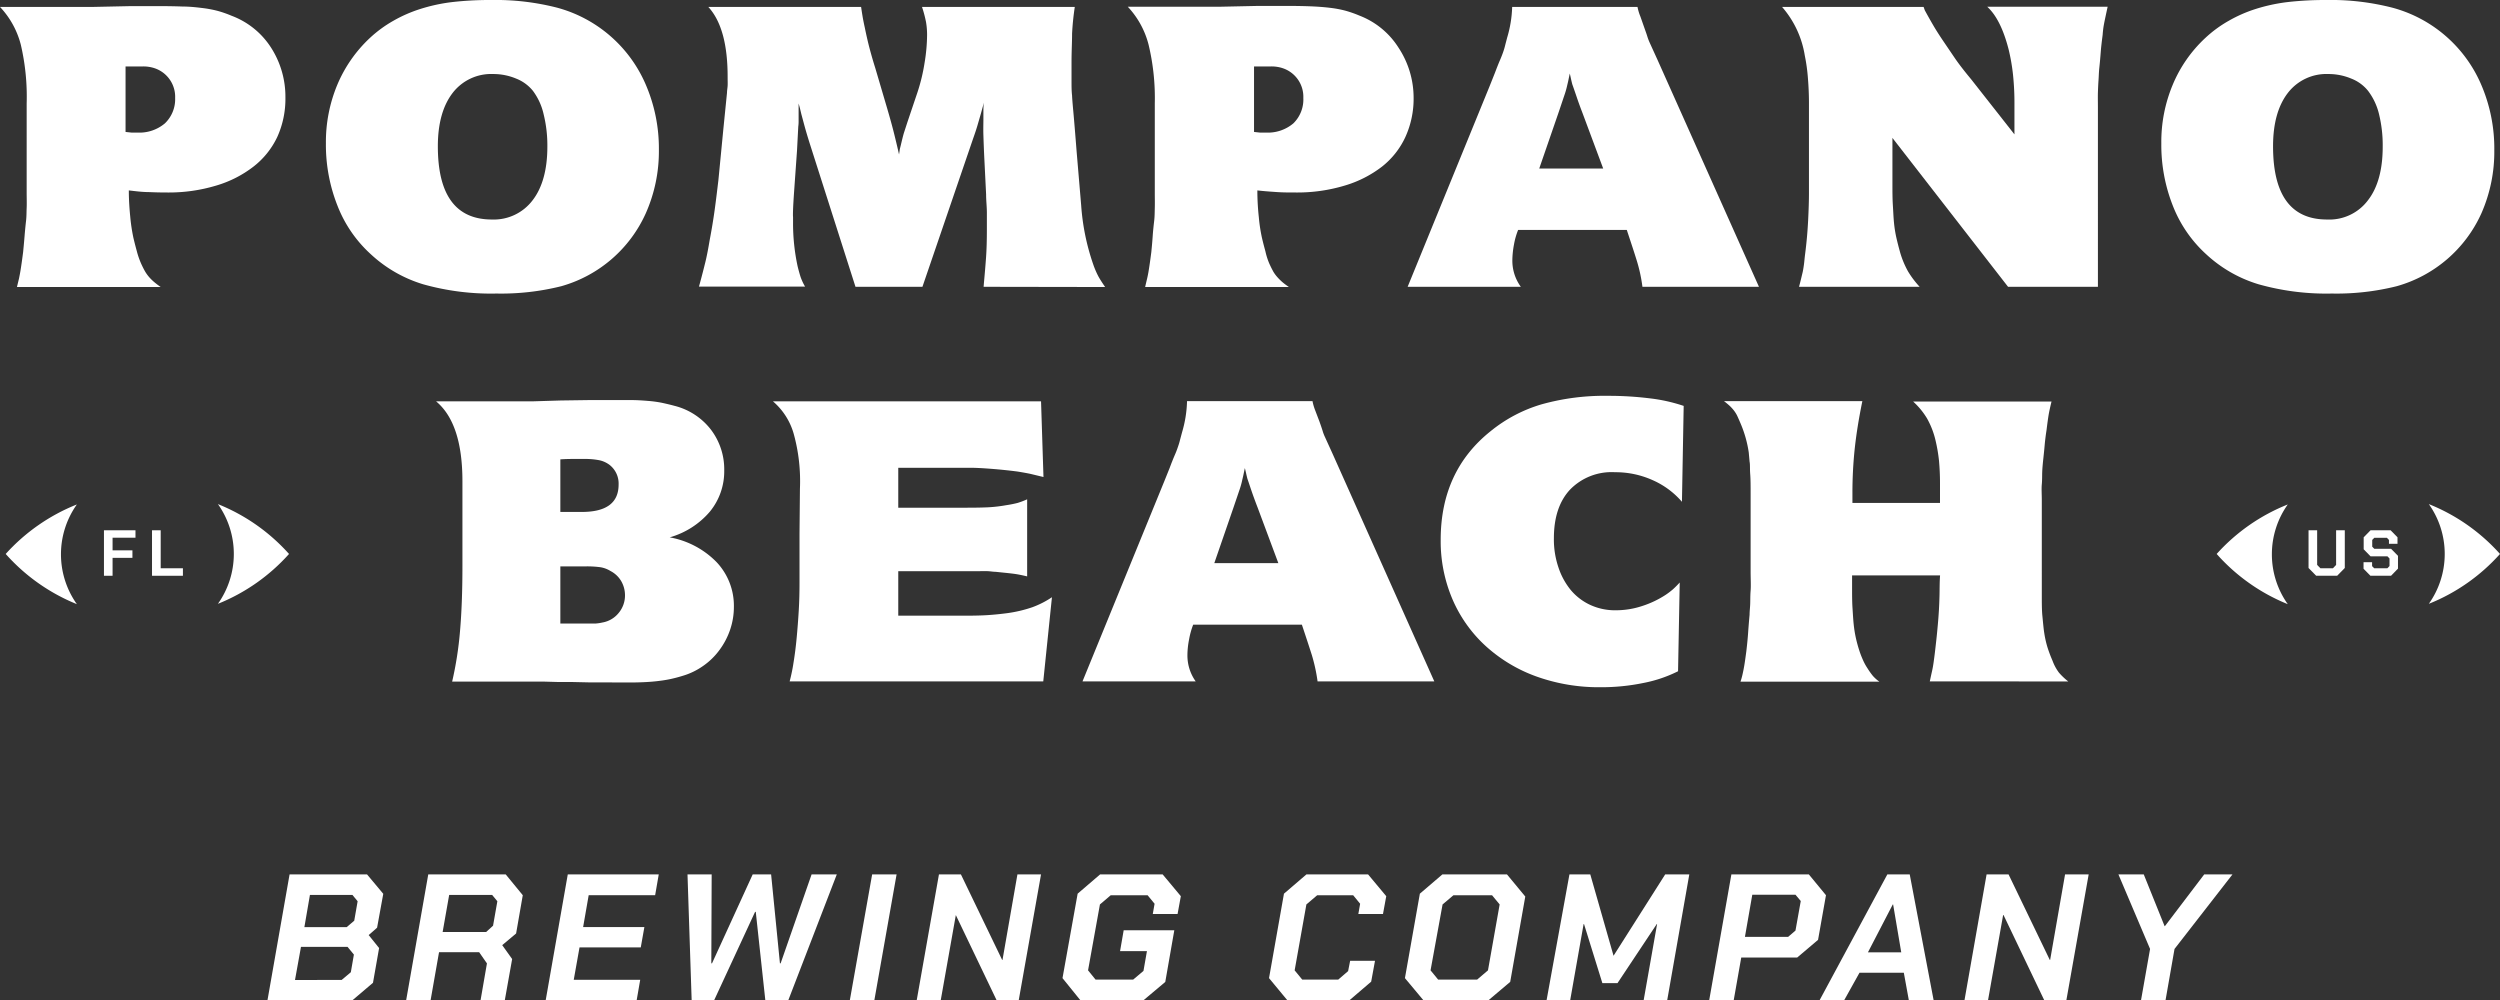 <svg id="Layer_1" data-name="Layer 1" xmlns="http://www.w3.org/2000/svg" viewBox="0 0 360 144.07"><rect x="0" y="0" width="360" height="144.07" fill="#333333" stroke="none"/><defs><style>.cls-1{fill:#fff;}</style></defs><path class="cls-1" d="M.82,79.77A27.53,27.53,0,0,0,11.07,87a12.4,12.4,0,0,1,0-14.36A27.53,27.53,0,0,0,.82,79.77Z"/><path class="cls-1" d="M31.38,72.59a12.4,12.4,0,0,1,0,14.36,27.42,27.42,0,0,0,10.24-7.18A27.42,27.42,0,0,0,31.38,72.59Z"/><polygon class="cls-1" points="14.97 82.91 16.21 82.91 16.21 80.33 19.07 80.33 19.07 79.25 16.21 79.25 16.21 77.43 19.51 77.43 19.51 76.36 14.97 76.36 14.97 82.91"/><polygon class="cls-1" points="23.14 76.36 21.89 76.36 21.89 82.91 26.34 82.91 26.34 81.83 23.14 81.83 23.14 76.36"/><path class="cls-1" d="M319.2,79.77A27.42,27.42,0,0,0,329.44,87a12.4,12.4,0,0,1,0-14.36A27.42,27.42,0,0,0,319.2,79.77Z"/><path class="cls-1" d="M349.75,72.59a12.4,12.4,0,0,1,0,14.36A27.37,27.37,0,0,0,360,79.77,27.37,27.37,0,0,0,349.75,72.59Z"/><polygon class="cls-1" points="336.4 81.35 335.94 81.83 334.14 81.83 333.67 81.35 333.67 76.36 332.43 76.36 332.43 81.79 333.53 82.91 336.55 82.91 337.65 81.79 337.65 76.36 336.4 76.36 336.4 81.35"/><polygon class="cls-1" points="341.9 79.03 341.6 78.72 341.6 77.75 341.9 77.44 343.71 77.44 344.01 77.75 344.01 78.31 345.24 78.31 345.24 77.37 344.25 76.36 341.36 76.36 340.37 77.37 340.37 79.1 341.36 80.11 343.79 80.11 344.09 80.42 344.09 81.51 343.78 81.83 341.88 81.83 341.58 81.52 341.58 80.96 340.35 80.96 340.35 81.9 341.34 82.91 344.31 82.91 345.31 81.88 345.31 80.04 344.32 79.03 341.9 79.03"/><path class="cls-1" d="M41.1,14.05a13.32,13.32,0,0,1-1.18,5.69A11.76,11.76,0,0,1,36.49,24a16.25,16.25,0,0,1-5.35,2.72,23.61,23.61,0,0,1-7,1q-1.43,0-2.73-.06c-.88,0-1.83-.12-2.86-.24,0,1.53.11,2.82.21,3.85a26.08,26.08,0,0,0,.44,2.93c.16.69.33,1.34.51,2A11.61,11.61,0,0,0,20.34,38c.2.44.39.81.57,1.12a5.63,5.63,0,0,0,.59.81,6.81,6.81,0,0,0,.72.7c.26.22.56.45.92.7H2.44l.3-1.24c.07-.35.14-.7.2-1.06s.12-.76.18-1.18.13-.94.21-1.55c.08-.81.15-1.58.21-2.33s.13-1.46.21-2.15.06-1.19.09-1.88,0-1.41,0-2.18V14.9A32.91,32.91,0,0,0,3,6.45,12.39,12.39,0,0,0,0,1H13.26l5.6-.12c.67,0,1.31,0,1.93,0l1.81,0q2.14,0,3.69.06c1,0,2,.11,2.8.21a16.6,16.6,0,0,1,2.26.42,16.14,16.14,0,0,1,2,.7A11.56,11.56,0,0,1,39,6.81,13.08,13.08,0,0,1,41.1,14.05Zm-15.88.06a4.34,4.34,0,0,0-3-4.3,5.14,5.14,0,0,0-1.73-.24H18.08V19l.84.09c.23,0,.51,0,.83,0a5.69,5.69,0,0,0,4-1.33A4.81,4.81,0,0,0,25.22,14.11Z"/><path class="cls-1" d="M94.88,21.62A22,22,0,0,1,93,30.7,19,19,0,0,1,80.84,41.21a35.59,35.59,0,0,1-9.34,1.06,36.07,36.07,0,0,1-10.59-1.34,19.26,19.26,0,0,1-7.49-4.3,18.46,18.46,0,0,1-4.82-7,23.82,23.82,0,0,1-1.67-9,21.46,21.46,0,0,1,1.64-8.42,19.6,19.6,0,0,1,4.67-6.72A17.86,17.86,0,0,1,56.63,3a19.89,19.89,0,0,1,3.87-1.7,24.78,24.78,0,0,1,4.61-1A47.92,47.92,0,0,1,70.73,0a35.76,35.76,0,0,1,9.55,1.12A19.39,19.39,0,0,1,92.91,12,23.25,23.25,0,0,1,94.88,21.62Zm-16.06-.49a18.77,18.77,0,0,0-.54-4.69,8.88,8.88,0,0,0-1.54-3.36,5.84,5.84,0,0,0-2.41-1.76,8.49,8.49,0,0,0-3.3-.66,7,7,0,0,0-5.87,2.75c-1.4,1.84-2.11,4.39-2.11,7.66q0,10.55,7.8,10.54a7,7,0,0,0,5.86-2.79C78.11,27,78.82,24.4,78.82,21.13Z"/><path class="cls-1" d="M141.64,41.3l.05-.61q.18-1.94.3-3.6c.08-1.11.12-2.43.12-4,0-.8,0-1.63,0-2.48S142,28.92,142,28l-.24-4.85c-.08-1.53-.12-2.75-.15-3.66s0-1.65,0-2.21V16.11c0-.33,0-.77.06-1.34l-.12.49-.3,1.09-.51,1.76c-.14.48-.35,1.11-.62,1.87L132.83,41.3h-9.64L116.71,21c-.4-1.25-.68-2.21-.86-2.87l-.45-1.67-.24-1L115,14.9v2.6a5,5,0,0,1-.05.73l-.18,3.45-.42,5.93q-.12,1.7-.15,2.61t0,1V32a29.28,29.28,0,0,0,.66,6.36c.15.61.29,1.1.41,1.48a7.7,7.7,0,0,0,.66,1.43H100.65l.12-.43c.32-1.17.58-2.2.8-3.09s.43-2,.63-3.21c.27-1.41.51-2.84.71-4.29s.37-2.89.54-4.3l.71-7.33.53-5.27c0-.32.07-.66.09-1s0-.74,0-1.15Q104.81,4.06,102,1h22c.08.56.15,1,.21,1.36s.16.88.32,1.61c.24,1.17.47,2.17.69,3s.48,1.75.8,2.76l1.73,5.87c.39,1.33.73,2.55,1,3.64s.51,2.09.71,3q.06-.36.09-.57c0-.14.07-.37.15-.7.2-.85.35-1.46.47-1.85l.48-1.48,1.49-4.42a26.37,26.37,0,0,0,1-4.18,25.38,25.38,0,0,0,.36-4,10.92,10.92,0,0,0-.15-1.85A17.28,17.28,0,0,0,132.77,1h22a38.45,38.45,0,0,0-.39,3.84c0,1.24-.08,2.6-.08,4.09v.67c0,.68,0,1.38,0,2.09s0,1.4.08,2.09c0,.2.06,1,.18,2.3s.28,3.27.48,5.81l.65,7.69A32.81,32.81,0,0,0,157.4,38a12.55,12.55,0,0,0,.74,1.75c.22.41.55.93,1,1.58Z"/><path class="cls-1" d="M203.56,14.05a13.32,13.32,0,0,1-1.19,5.69A11.63,11.63,0,0,1,199,24a16.35,16.35,0,0,1-5.35,2.72,23.66,23.66,0,0,1-7,1c-1,0-1.87,0-2.74-.06s-1.82-.12-2.85-.24c0,1.53.1,2.82.21,3.85a24,24,0,0,0,.44,2.93c.16.69.33,1.34.51,2A9.87,9.87,0,0,0,182.8,38c.2.44.39.81.56,1.12a5,5,0,0,0,.6.81,7.82,7.82,0,0,0,.71.7c.26.22.57.45.93.7H164.9c.11-.49.21-.9.29-1.24s.15-.7.21-1.06.12-.76.18-1.18.13-.94.21-1.55c.08-.81.15-1.58.2-2.33s.13-1.46.21-2.15.07-1.19.09-1.88,0-1.41,0-2.18V14.9a33,33,0,0,0-.89-8.45,12.49,12.49,0,0,0-3-5.48h13.26l5.59-.12c.68,0,1.32,0,1.94,0l1.81,0q2.15,0,3.69.06t2.79.21a16,16,0,0,1,2.26.42,16.27,16.27,0,0,1,2,.7,11.56,11.56,0,0,1,5.65,4.63A13.08,13.08,0,0,1,203.56,14.05Zm-15.88.06a4.34,4.34,0,0,0-3-4.3,5.08,5.08,0,0,0-1.72-.24h-2.38V19l.83.09q.36,0,.84,0a5.69,5.69,0,0,0,4-1.33A4.81,4.81,0,0,0,187.68,14.11Z"/><path class="cls-1" d="M236.51,41.3a22.36,22.36,0,0,0-.83-3.82c-.35-1.13-.79-2.46-1.3-4l-.12-.37H218.61a10.51,10.51,0,0,0-.6,2.12,13,13,0,0,0-.23,2.18A6.38,6.38,0,0,0,219,41.3h-16.3l11.78-28.83.77-1.93c.28-.73.51-1.33.71-1.79s.36-.87.48-1.21.22-.67.3-1,.18-.68.29-1.12a17,17,0,0,0,.72-4.36V1H235.8a7.27,7.27,0,0,0,.42,1.39l.53,1.51c.2.57.36,1,.48,1.4a7.7,7.7,0,0,0,.3.79l1.13,2.48L253.29,41.3Zm-8.62-25c-.36-.93-.64-1.72-.86-2.37s-.43-1.26-.63-1.82c-.08-.33-.14-.58-.18-.76s-.09-.44-.17-.76c-.08.36-.14.65-.18.85s-.1.47-.18.79a12.37,12.37,0,0,1-.42,1.49c-.2.59-.49,1.47-.89,2.64l-2.73,7.91h9.21Z"/><path class="cls-1" d="M303.29,1.94l-.18.85q-.09.42-.18.93c-.06.35-.11.78-.15,1.31-.11.84-.21,1.65-.27,2.42s-.12,1.51-.2,2.24-.08,1.25-.12,1.81-.07,1.18-.09,1.82,0,1.37,0,2.18V41.3H289.16L272.51,19.86v6.48c0,1.17,0,2.23.06,3.18s.09,1.82.17,2.6a17.29,17.29,0,0,0,.36,2.21c.16.69.34,1.38.53,2.06a13.14,13.14,0,0,0,1.13,2.7,13.51,13.51,0,0,0,1.67,2.21H259.06c.12-.45.22-.84.3-1.18l.24-1c.07-.35.13-.72.18-1.12s.09-.91.17-1.52c.2-1.57.34-3.15.42-4.72s.12-2.89.12-3.94v-13q0-1.75-.15-3.57A25.33,25.33,0,0,0,259.89,8a14,14,0,0,0-3.27-7H277l.17.48c.44.81.87,1.57,1.28,2.27s.91,1.47,1.46,2.28l1.58,2.33c.53.78,1.31,1.8,2.35,3.05l6.24,7.94V15.14a39.28,39.28,0,0,0-.21-4.42,28.33,28.33,0,0,0-.62-3.57c-.75-2.95-1.79-5-3.09-6.18H303.5Z"/><path class="cls-1" d="M359.18,21.62a22,22,0,0,1-1.85,9.08,19,19,0,0,1-12.19,10.51,35.59,35.59,0,0,1-9.34,1.06,36,36,0,0,1-10.59-1.34,19.23,19.23,0,0,1-7.5-4.3,18.57,18.57,0,0,1-4.82-7,23.82,23.82,0,0,1-1.66-9,21.29,21.29,0,0,1,1.64-8.42,19.33,19.33,0,0,1,4.67-6.72A17.55,17.55,0,0,1,320.93,3a19.8,19.8,0,0,1,3.86-1.7,25.13,25.13,0,0,1,4.61-1A48,48,0,0,1,335,0a35.71,35.71,0,0,1,9.55,1.12A19.38,19.38,0,0,1,357.21,12,23.25,23.25,0,0,1,359.18,21.62Zm-16.07-.49a18.79,18.79,0,0,0-.53-4.69A9,9,0,0,0,341,13.08a5.78,5.78,0,0,0-2.41-1.76,8.45,8.45,0,0,0-3.3-.66,7,7,0,0,0-5.86,2.75q-2.11,2.76-2.11,7.66,0,10.55,7.79,10.54A6.94,6.94,0,0,0,341,28.82C342.41,27,343.11,24.4,343.11,21.13Z"/><path class="cls-1" d="M105.68,87.34a10.2,10.2,0,0,1-.54,3.33,10.63,10.63,0,0,1-1.52,2.91,9.88,9.88,0,0,1-2.35,2.3,10,10,0,0,1-3,1.45c-.68.21-1.31.37-1.9.49s-1.28.22-2.06.3-1.68.13-2.73.15-2.37,0-4,0H85.09l-2.67-.06-2,0-2.15-.06-2,0H65.11a50.84,50.84,0,0,0,1.13-7.24q.35-4,.35-9.41V69.3q0-8.36-3.8-11.51h14l3.93-.12,4.17-.06,1.25,0c.43,0,.87,0,1.3,0q1.91,0,3.33,0c1,0,1.8.06,2.53.12a16.85,16.85,0,0,1,2,.27c.6.13,1.2.27,1.79.43a9.58,9.58,0,0,1,5.27,3.42,9.45,9.45,0,0,1,1.93,5.9,9.15,9.15,0,0,1-2.08,5.94,11.85,11.85,0,0,1-5.77,3.69,12.52,12.52,0,0,1,6.75,3.57A9.15,9.15,0,0,1,105.68,87.34ZM89.08,69.78a3.41,3.41,0,0,0-1.31-2.84,3.74,3.74,0,0,0-1.49-.67,10.71,10.71,0,0,0-2.2-.18H82.59c-.43,0-1.06,0-1.9.06v7.57h3.09Q89.08,73.72,89.08,69.78ZM90,85.71a4.07,4.07,0,0,0-.53-2,3.82,3.82,0,0,0-1.55-1.48,4,4,0,0,0-1.46-.55,14.61,14.61,0,0,0-2.17-.12H80.69v8.23h3.57c.68,0,1.17,0,1.49,0a6.5,6.5,0,0,0,1-.15,3.83,3.83,0,0,0,2.35-1.39A3.92,3.92,0,0,0,90,85.71Z"/><path class="cls-1" d="M150.23,98.12H113.71a25,25,0,0,0,.56-2.72c.18-1.09.33-2.27.45-3.55s.22-2.58.3-3.93.11-2.68.11-4V76.87l.06-6.48a25.55,25.55,0,0,0-.89-7.9,9.58,9.58,0,0,0-3-4.7h38.61l.35,10.9-1.87-.45c-.46-.1-1.08-.21-1.88-.34-1.22-.16-2.49-.29-3.77-.39s-2.27-.15-3-.15H129.35v5.75h9.76q2,0,3.21-.06a21,21,0,0,0,2.56-.3,15.86,15.86,0,0,0,1.66-.33,11.14,11.14,0,0,0,1.37-.52V83c-.67-.16-1.21-.27-1.6-.33s-1-.13-1.79-.21l-1.16-.12c-.34,0-.7-.07-1.1-.09s-.85,0-1.37,0H129.35v6.41h9.58q2.08,0,3.39-.09c.87-.06,1.77-.15,2.68-.27a18.86,18.86,0,0,0,3.63-.85A13,13,0,0,0,151.48,86Z"/><path class="cls-1" d="M189.73,98.12a24.57,24.57,0,0,0-.83-3.81c-.36-1.13-.8-2.47-1.31-4l-.12-.36H171.82a11.06,11.06,0,0,0-.59,2.12,11.92,11.92,0,0,0-.24,2.18,6.42,6.42,0,0,0,1.19,3.87h-16.3L167.66,69.3l.78-1.94c.27-.73.51-1.32.71-1.79a12.68,12.68,0,0,0,.47-1.21c.12-.34.22-.66.3-1l.3-1.12a17.2,17.2,0,0,0,.71-4.36v-.12H189a7.48,7.48,0,0,0,.41,1.39L190,60.7c.2.56.35,1,.47,1.39a6.19,6.19,0,0,0,.3.79l1.13,2.48,14.64,32.76Zm-8.62-25c-.36-.93-.65-1.73-.87-2.37s-.42-1.26-.62-1.83c-.08-.32-.14-.58-.18-.76s-.1-.44-.18-.76c-.08.37-.14.65-.18.85s-.1.47-.18.79a11.19,11.19,0,0,1-.41,1.49l-.9,2.65-2.73,7.91h9.22Z"/><path class="cls-1" d="M242.2,72.26A11.87,11.87,0,0,0,238,69.15,13,13,0,0,0,232.56,68a8.34,8.34,0,0,0-6.48,2.51c-1.55,1.67-2.32,4-2.32,7a12.52,12.52,0,0,0,.65,4.18A10.19,10.19,0,0,0,226.22,85a8.1,8.1,0,0,0,2.8,2.12,8.53,8.53,0,0,0,3.66.76,12.05,12.05,0,0,0,3.78-.61,14,14,0,0,0,3.42-1.63,10.57,10.57,0,0,0,1-.76c.25-.22.6-.56,1-1l-.24,12.78a19.27,19.27,0,0,1-5,1.69,29.85,29.85,0,0,1-6.18.61,26.6,26.6,0,0,1-9.31-1.58A21.82,21.82,0,0,1,213.91,93a19.53,19.53,0,0,1-4.76-6.72,21.27,21.27,0,0,1-1.69-8.56q0-9.89,7.19-15.63A21,21,0,0,1,222,58.22,33.52,33.52,0,0,1,231.55,57a48,48,0,0,1,6,.36,23.79,23.79,0,0,1,4.9,1.09Z"/><path class="cls-1" d="M277.89,98.12c.12-.56.23-1.07.33-1.51s.17-.88.23-1.31.12-.88.18-1.39.13-1.12.21-1.84.15-1.49.21-2.15.11-1.34.15-2,.07-1.4.09-2.21,0-1.76.08-2.85H266.7v1.52c0,1.21,0,2.27.06,3.17s.1,1.72.18,2.43a17.37,17.37,0,0,0,.33,2c.14.61.31,1.22.51,1.82a13.44,13.44,0,0,0,.5,1.27,7.49,7.49,0,0,0,.63,1.15,10.68,10.68,0,0,0,.77,1.09,5.31,5.31,0,0,0,.95.85h-20a9.66,9.66,0,0,0,.27-.94c.06-.26.12-.54.18-.85s.12-.65.18-1.06.13-.9.21-1.51c.11-.93.2-1.83.26-2.69s.13-1.73.21-2.58c0-.52.07-1,.09-1.57s0-1.16.06-1.91,0-1.66,0-2.75V76.2c0-2.06,0-3.7,0-4.93s0-2.22-.06-3,0-1.34-.09-1.79l-.12-1.33a16.75,16.75,0,0,0-1.13-4.06c-.2-.48-.38-.88-.53-1.21a4.35,4.35,0,0,0-.51-.81,6,6,0,0,0-.59-.64c-.22-.2-.49-.43-.81-.67h19.93q-.76,3.7-1.1,6.85a60.67,60.67,0,0,0-.33,6.35v1.46h12.61V69.54c0-1.09-.05-2.14-.14-3.15a22.82,22.82,0,0,0-.51-3,12,12,0,0,0-1.22-3.14,10.79,10.79,0,0,0-2-2.43h19.93c-.2.81-.34,1.46-.42,1.94s-.18,1.21-.3,2.18c-.12.77-.21,1.49-.27,2.18s-.13,1.35-.2,2-.13,1.3-.15,1.84,0,1.15-.06,1.79,0,1.41,0,2.3V85.77c0,1.13,0,2.13.09,3s.15,1.68.27,2.43a14.53,14.53,0,0,0,.47,2.06c.2.62.44,1.26.72,1.9a6.59,6.59,0,0,0,.92,1.7,9.41,9.41,0,0,0,1.34,1.27Z"/><path class="cls-1" d="M41.7,125.91H52.85l2.34,2.8-.89,4.88-1.21,1.06,1.5,1.87-.88,5-3,2.55H38.51Zm7.5,15.2L50.52,140l.44-2.54-.91-1.11H43.34l-.86,4.77Zm.72-7.6,1.09-.93.49-2.8-.75-.91H44.63l-.8,4.64Z"/><path class="cls-1" d="M74.32,134.42l-2,1.68,1.43,2-1.07,6H69.19l.93-5.37L69,137.12H63.22L62,144.07H58.48l3.19-18.16H72.82l2.46,3Zm-10.58-.21H70L71,133.3l.62-3.52-.75-.91H64.68Z"/><path class="cls-1" d="M81.76,125.91h13.1l-.52,3H84.77l-.8,4.59h8.82l-.52,2.93H83.45l-.83,4.66h9.57l-.52,3H78.57Z"/><path class="cls-1" d="M99,125.91h3.48l-.05,12.81h.1l5.86-12.81h2.65l1.27,12.81h.1l4.46-12.81h3.63l-7,18.16h-3.29l-1.38-12.76h-.1l-5.91,12.76H99.6Z"/><path class="cls-1" d="M125.59,125.91h3.52l-3.21,18.16h-3.53Z"/><path class="cls-1" d="M135.21,125.91h3.16l5.94,12.32h.05l2.15-12.32h3.4l-3.22,18.16h-3.16l-5.89-12.3h0l-2.18,12.3H132Z"/><path class="cls-1" d="M153,140.85l2.18-12.16,3.24-2.78h9l2.62,3.14-.47,2.57H166l.26-1.48-1-1.22h-5.32l-1.55,1.32-1.71,9.49,1.08,1.33h5.42l1.48-1.25.5-2.85h-3.87l.52-3h7.29l-1.3,7.44-3.19,2.68h-9Z"/><path class="cls-1" d="M182.74,140.85l2.15-12.16,3.24-2.78H197l2.62,3.14-.47,2.57H195.6l.26-1.48-1-1.22h-5.19l-1.55,1.32-1.69,9.49,1.09,1.33h5.19l1.42-1.22.29-1.48H198l-.55,3-3.19,2.73h-8.84Z"/><path class="cls-1" d="M202.31,140.85l2.15-12.16,3.25-2.78H217l2.64,3.19-2.17,12.29-3.17,2.68H205Zm10.4.21,1.56-1.33,1.68-9.49-1.09-1.32h-5.57l-1.56,1.32L206,139.73l1.09,1.33Z"/><path class="cls-1" d="M226,125.91H229l3.35,11.72h0l7.44-11.72h3.47l-3.19,18.16h-3.39l1.94-11h-.05l-5.65,8.5h-2.18l-2.64-8.5h-.06l-1.94,11h-3.4Z"/><path class="cls-1" d="M249.32,125.91h11.15l2.47,3-1.14,6.43-3,2.54h-8.06l-1.09,6.18h-3.53Zm8.17,9,1.06-.91.76-4.25-.76-.91h-6.22l-1.06,6.07Z"/><path class="cls-1" d="M271.78,125.91H275l3.45,18.16h-3.57l-.73-4h-6.38l-2.23,4H262Zm2,11.23-1.17-6.9h-.05l-3.58,6.9Z"/><path class="cls-1" d="M286.07,125.91h3.16l5.94,12.32h.05l2.15-12.32h3.4l-3.22,18.16h-3.16l-5.88-12.3h-.06l-2.18,12.3h-3.39Z"/><path class="cls-1" d="M309.61,136.65l-4.56-10.74h3.65l3,7.45h.05l5.66-7.45h4.07l-8.35,10.74-1.3,7.42h-3.53Z"/></svg>